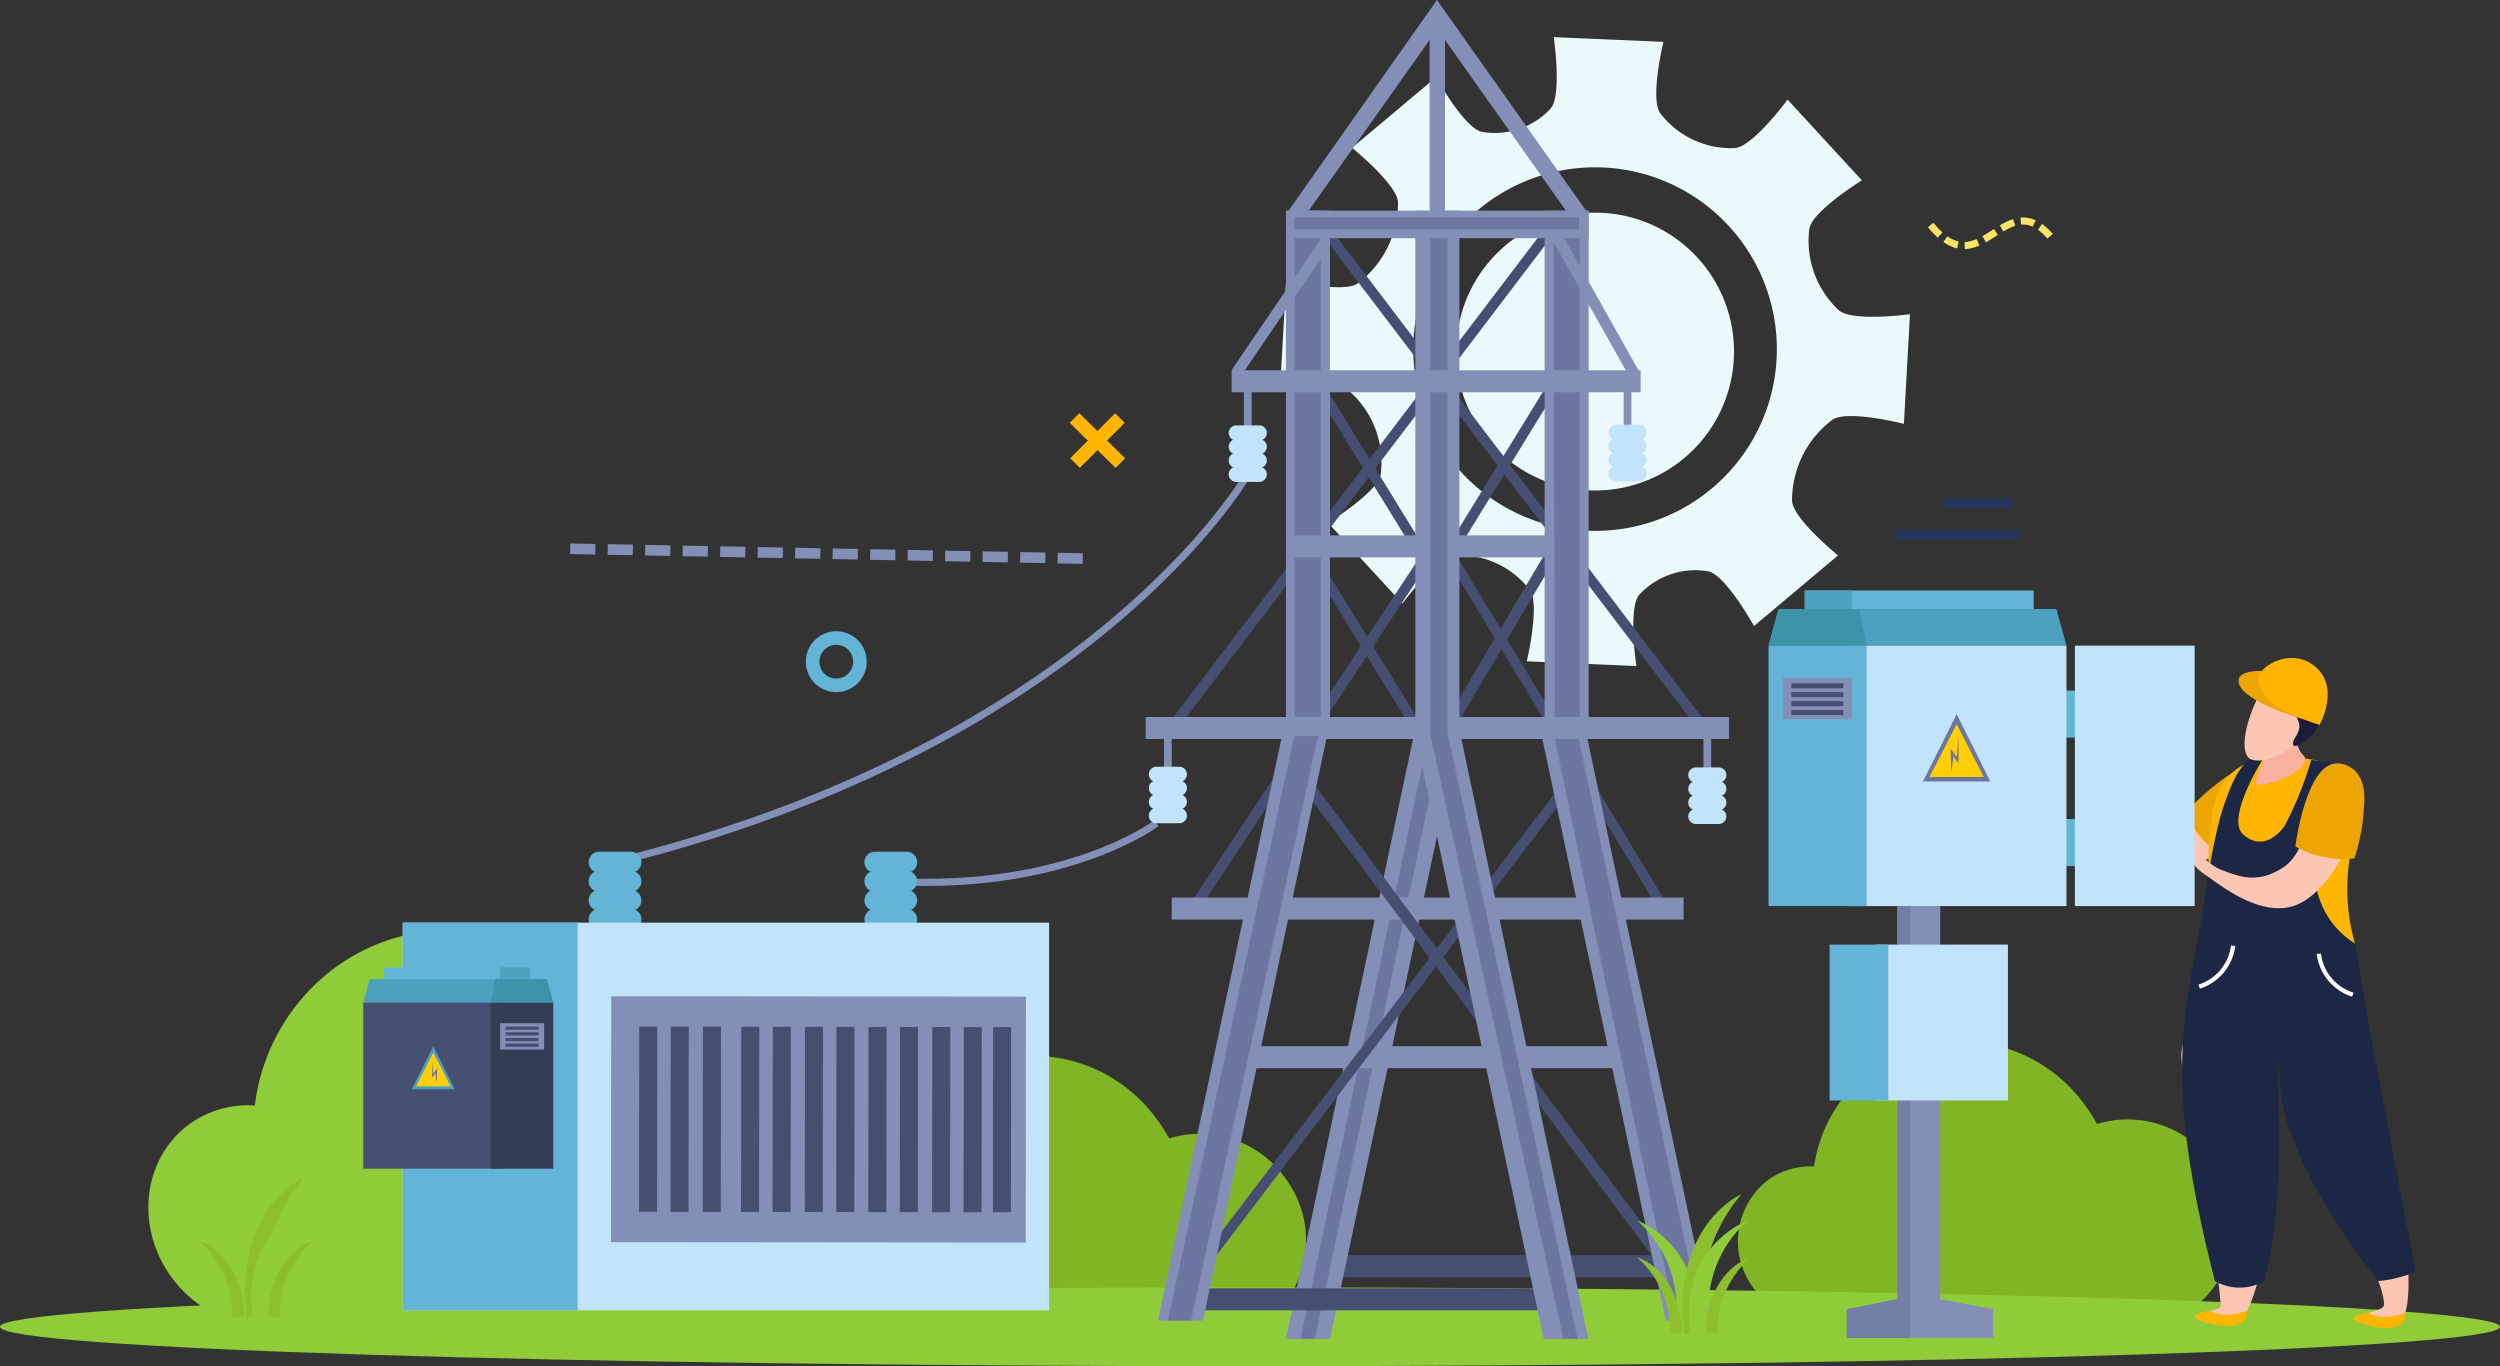 <svg xmlns="http://www.w3.org/2000/svg" width="215.736" height="117.897" viewBox="0 0 215.736 117.897">
  <rect x="0" y="0" width="215.736" height="117.897" fill="#333333" stroke="none"/>
  <g id="Grupo_936598" data-name="Grupo 936598" transform="translate(-253.187 -61.562)">
    <path id="Trazado_677985" data-name="Trazado 677985" d="M321.889,175.4c5.455-3.987,6.384-12,2.08-17.884a13.155,13.155,0,0,0-14.275-5.144,21.888,21.888,0,0,0-1.406-2.2c-6.38-8.73-18.1-11.017-26.188-5.107a17.384,17.384,0,0,0-6.922,11.9,8.586,8.586,0,0,0-5.653,1.611c-4.029,2.943-4.715,8.856-1.535,13.206s9.024,5.493,13.05,2.549c.079-.057.144-.119.218-.178,6.627,6.533,22.574,1.951,29.786-3.32.721-.526-4.452,4.735-3.839,4.119A12.356,12.356,0,0,0,321.889,175.4Z" fill="#90cc3a"/>
    <path id="Trazado_677986" data-name="Trazado 677986" d="M362.369,175.694a8.919,8.919,0,0,0,1.707-12.495,9.059,9.059,0,0,0-10-3.4,14.032,14.032,0,0,0-.963-1.515,13.217,13.217,0,0,0-18.41-3.211,12.679,12.679,0,0,0-5.045,8.391,6.3,6.3,0,0,0-4.01,1.2,6.712,6.712,0,0,0,7.915,10.83c.056-.041.1-.086.156-.128A13.115,13.115,0,0,0,350.58,176.8a12.57,12.57,0,0,0,1.434-1.225A8.784,8.784,0,0,0,362.369,175.694Z" fill="#81b526"/>
    <path id="Trazado_677987" data-name="Trazado 677987" d="M442.442,174.447a8.918,8.918,0,0,0,1.707-12.5,9.057,9.057,0,0,0-10-3.394,14.292,14.292,0,0,0-.962-1.516,13.217,13.217,0,0,0-18.411-3.21,12.682,12.682,0,0,0-5.045,8.391,6.3,6.3,0,0,0-4.009,1.2,6.711,6.711,0,0,0,7.914,10.83c.056-.041.1-.085.156-.127a13.116,13.116,0,0,0,16.865,1.434,12.565,12.565,0,0,0,1.434-1.224A8.785,8.785,0,0,0,442.442,174.447Z" fill="#81b526"/>
    <path id="Trazado_677988" data-name="Trazado 677988" d="M468.923,176.057c0,1.878-48.294,3.4-107.866,3.4s-107.87-1.524-107.87-3.4,48.295-3.4,107.87-3.4S468.923,174.178,468.923,176.057Z" fill="#90cc3a"/>
    <g id="Grupo_936378" data-name="Grupo 936378">
      <g id="Grupo_936374" data-name="Grupo 936374">
        <g id="Grupo_936373" data-name="Grupo 936373">
          <path id="Trazado_677989" data-name="Trazado 677989" d="M396.867,91.952a6.048,6.048,0,1,1-5.781-6.3A6.037,6.037,0,0,1,396.867,91.952Z" fill="#ebf9fc"/>
        </g>
      </g>
      <g id="Grupo_936375" data-name="Grupo 936375">
        <path id="Trazado_677990" data-name="Trazado 677990" d="M411.857,88.331a8.2,8.2,0,0,1-2.534-7.022c.238-1.528,4.534-4.186,4.534-4.186l-6.41-6.966s-3.006,4.075-4.543,4.181a7.676,7.676,0,0,1-6.444-3c-.908-1.249.268-6.163.268-6.163l-9.466-.408s.74,5-.265,6.163a6.57,6.57,0,0,1-5.92,2.014c-1.515-.3-3.964-4.719-3.964-4.719l-7.253,6.09s3.927,3.183,3.967,4.72a8.7,8.7,0,0,1-3.478,6.984c-1.26.9-6.17-.344-6.17-.344l-.53,9.46s5-.686,6.149.337a8.208,8.208,0,0,1,2.537,7.026c-.234,1.525-4.537,4.184-4.537,4.184l6.408,6.964s3-4.071,4.547-4.179a7.726,7.726,0,0,1,6.448,3c.907,1.251-.261,6.162-.261,6.162l9.459.408s-.748-5,.258-6.162a6.6,6.6,0,0,1,5.931-2.014c1.509.307,3.962,4.723,3.962,4.723l7.25-6.093s-3.923-3.182-3.969-4.722a8.714,8.714,0,0,1,3.479-6.982c1.26-.891,6.173.349,6.173.349l.524-9.457S413.011,89.355,411.857,88.331Zm-21.7,19.029a15.687,15.687,0,1,1,16.348-14.994A15.683,15.683,0,0,1,390.159,107.36Z" fill="#ebf9fc"/>
      </g>
      <g id="Grupo_936377" data-name="Grupo 936377">
        <g id="Grupo_936376" data-name="Grupo 936376">
          <path id="Trazado_677991" data-name="Trazado 677991" d="M402.811,92.419a11.987,11.987,0,1,1-11.458-12.495A11.981,11.981,0,0,1,402.811,92.419Z" fill="#ebf9fc"/>
        </g>
      </g>
    </g>
    <g id="Grupo_936379" data-name="Grupo 936379">
      <path id="Trazado_677992" data-name="Trazado 677992" d="M306.335,136.27l-.149-.606c41.017-10.14,54.274-33.093,54.4-33.323l.543.305C361,102.878,347.611,126.065,306.335,136.27Z" fill="#848fb7"/>
    </g>
    <g id="Grupo_936380" data-name="Grupo 936380">
      <path id="Trazado_677993" data-name="Trazado 677993" d="M333.137,138.016q-1.5,0-3.1-.092l.036-.623c14.9.89,22.639-4.884,22.716-4.943l.377.5C353.1,132.909,346.248,138.016,333.137,138.016Z" fill="#848fb7"/>
    </g>
    <g id="Grupo_936381" data-name="Grupo 936381">
      <path id="Trazado_677994" data-name="Trazado 677994" d="M308.536,135.967a.907.907,0,0,1-.906.906h-2.737a.908.908,0,0,1-.908-.906h0a.908.908,0,0,1,.908-.907h2.737a.907.907,0,0,1,.906.907Z" fill="#64b4d7"/>
    </g>
    <g id="Grupo_936382" data-name="Grupo 936382">
      <path id="Trazado_677995" data-name="Trazado 677995" d="M308.536,137.612a.907.907,0,0,1-.906.907h-2.737a.908.908,0,0,1-.908-.907h0a.907.907,0,0,1,.908-.907h2.737a.906.906,0,0,1,.906.907Z" fill="#64b4d7"/>
    </g>
    <g id="Grupo_936383" data-name="Grupo 936383">
      <path id="Trazado_677996" data-name="Trazado 677996" d="M308.536,139.258a.906.906,0,0,1-.906.9h-2.737a.907.907,0,0,1-.908-.9h0a.906.906,0,0,1,.908-.906h2.737a.905.905,0,0,1,.906.906Z" fill="#64b4d7"/>
    </g>
    <g id="Grupo_936384" data-name="Grupo 936384">
      <path id="Trazado_677997" data-name="Trazado 677997" d="M308.536,140.9a.906.906,0,0,1-.906.906h-2.737a.907.907,0,0,1-.908-.906h0a.907.907,0,0,1,.908-.906h2.737a.906.906,0,0,1,.906.906Z" fill="#64b4d7"/>
    </g>
    <g id="Grupo_936385" data-name="Grupo 936385">
      <path id="Trazado_677998" data-name="Trazado 677998" d="M332.33,135.967a.906.906,0,0,1-.906.906h-2.735a.907.907,0,0,1-.907-.906h0a.908.908,0,0,1,.907-.907h2.735a.907.907,0,0,1,.906.907Z" fill="#64b4d7"/>
    </g>
    <g id="Grupo_936386" data-name="Grupo 936386">
      <path id="Trazado_677999" data-name="Trazado 677999" d="M332.33,137.612a.907.907,0,0,1-.906.907h-2.735a.908.908,0,0,1-.907-.907h0a.906.906,0,0,1,.907-.907h2.735a.905.905,0,0,1,.906.907Z" fill="#64b4d7"/>
    </g>
    <g id="Grupo_936387" data-name="Grupo 936387">
      <path id="Trazado_678000" data-name="Trazado 678000" d="M332.33,139.258a.9.9,0,0,1-.906.9h-2.735a.906.906,0,0,1-.907-.9h0a.905.905,0,0,1,.907-.906h2.735a.9.9,0,0,1,.906.906Z" fill="#64b4d7"/>
    </g>
    <g id="Grupo_936388" data-name="Grupo 936388">
      <path id="Trazado_678001" data-name="Trazado 678001" d="M332.33,140.9a.905.905,0,0,1-.906.906h-2.735a.906.906,0,0,1-.907-.906h0a.906.906,0,0,1,.907-.906h2.735a.905.905,0,0,1,.906.906Z" fill="#64b4d7"/>
    </g>
    <g id="Grupo_936431" data-name="Grupo 936431">
      <g id="Grupo_936389" data-name="Grupo 936389">
        <rect id="Rectángulo_329574" data-name="Rectángulo 329574" width="30.988" height="1.899" transform="translate(367.957 169.888)" fill="#464f72"/>
      </g>
      <g id="Grupo_936390" data-name="Grupo 936390">
        <path id="Trazado_678002" data-name="Trazado 678002" d="M366.785,111.086l8.537,13.88.691-.583-8.766-14.247Z" fill="#464f72"/>
      </g>
      <g id="Grupo_936391" data-name="Grupo 936391">
        <path id="Trazado_678003" data-name="Trazado 678003" d="M387.635,109.341,378.62,124.56l-.761-.618,9.256-15.623Z" fill="#464f72"/>
      </g>
      <g id="Grupo_936392" data-name="Grupo 936392">
        <path id="Trazado_678004" data-name="Trazado 678004" d="M366.785,95.412l8.537,13.881.691-.582-8.766-14.248Z" fill="#464f72"/>
      </g>
      <g id="Grupo_936393" data-name="Grupo 936393">
        <path id="Trazado_678005" data-name="Trazado 678005" d="M387.357,95.412l-8.537,13.881-.689-.582,8.763-14.248Z" fill="#464f72"/>
      </g>
      <g id="Grupo_936394" data-name="Grupo 936394">
        <rect id="Rectángulo_329575" data-name="Rectángulo 329575" width="36.503" height="0.895" transform="matrix(0.552, -0.834, 0.834, 0.552, 355.963, 139.474)" fill="#464f72"/>
      </g>
      <g id="Grupo_936395" data-name="Grupo 936395">
        <path id="Trazado_678006" data-name="Trazado 678006" d="M377.353,108.655l19.373,32.062.634-.605-19.372-32.063Z" fill="#464f72"/>
      </g>
      <g id="Grupo_936396" data-name="Grupo 936396">
        <rect id="Rectángulo_329576" data-name="Rectángulo 329576" width="54.509" height="0.893" transform="translate(353.634 124.511) rotate(-52.761)" fill="#464f72"/>
      </g>
      <g id="Grupo_936397" data-name="Grupo 936397">
        <rect id="Rectángulo_329577" data-name="Rectángulo 329577" width="0.893" height="54.508" transform="translate(367.157 81.655) rotate(-37.237)" fill="#464f72"/>
      </g>
      <g id="Grupo_936398" data-name="Grupo 936398">
        <rect id="Rectángulo_329578" data-name="Rectángulo 329578" width="3.801" height="53.192" transform="translate(375.322 79.742)" fill="#848fb7"/>
      </g>
      <g id="Grupo_936399" data-name="Grupo 936399">
        <rect id="Rectángulo_329579" data-name="Rectángulo 329579" width="1.328" height="18.442" transform="translate(376.555 63.674)" fill="#848fb7"/>
      </g>
      <g id="Grupo_936400" data-name="Grupo 936400">
        <path id="Trazado_678007" data-name="Trazado 678007" d="M365.426,80.717l-1.252-.684,13.014-18.472.551,1.779Z" fill="#848fb7"/>
      </g>
      <g id="Grupo_936401" data-name="Grupo 936401">
        <path id="Trazado_678008" data-name="Trazado 678008" d="M389.011,80.717l1.253-.684L377.188,61.562l-.487,1.779Z" fill="#848fb7"/>
      </g>
      <g id="Grupo_936402" data-name="Grupo 936402">
        <rect id="Rectángulo_329580" data-name="Rectángulo 329580" width="3.799" height="45.213" transform="translate(364.158 79.742)" fill="#848fb7"/>
      </g>
      <g id="Grupo_936403" data-name="Grupo 936403">
        <rect id="Rectángulo_329581" data-name="Rectángulo 329581" width="2.259" height="45.213" transform="translate(364.898 79.742)" fill="#6d76a1"/>
      </g>
      <g id="Grupo_936404" data-name="Grupo 936404">
        <rect id="Rectángulo_329582" data-name="Rectángulo 329582" width="3.799" height="45.213" transform="translate(386.48 79.742)" fill="#848fb7"/>
      </g>
      <g id="Grupo_936405" data-name="Grupo 936405">
        <path id="Trazado_678009" data-name="Trazado 678009" d="M367.957,177.1h-3.8L375.2,124.955l3.982-.572Z" fill="#848fb7"/>
      </g>
      <g id="Grupo_936406" data-name="Grupo 936406">
        <path id="Trazado_678010" data-name="Trazado 678010" d="M366.657,177.1h-1.241l11.053-52.024.143,5.058Z" fill="#6d76a1"/>
      </g>
      <g id="Grupo_936407" data-name="Grupo 936407">
        <rect id="Rectángulo_329583" data-name="Rectángulo 329583" width="25.441" height="1.9" transform="translate(364.158 107.761)" fill="#848fb7"/>
      </g>
      <g id="Grupo_936408" data-name="Grupo 936408">
        <rect id="Rectángulo_329584" data-name="Rectángulo 329584" width="50.335" height="1.899" transform="translate(352.056 123.434)" fill="#848fb7"/>
      </g>
      <g id="Grupo_936409" data-name="Grupo 936409">
        <rect id="Rectángulo_329585" data-name="Rectángulo 329585" width="36.42" height="1.898" transform="translate(358.666 151.841)" fill="#848fb7"/>
      </g>
      <g id="Grupo_936410" data-name="Grupo 936410">
        <rect id="Rectángulo_329586" data-name="Rectángulo 329586" width="32.179" height="1.9" transform="translate(354.302 172.737)" fill="#464f72"/>
      </g>
      <g id="Grupo_936411" data-name="Grupo 936411">
        <rect id="Rectángulo_329587" data-name="Rectángulo 329587" width="44.168" height="1.899" transform="translate(354.302 139.017)" fill="#848fb7"/>
      </g>
      <g id="Grupo_936412" data-name="Grupo 936412">
        <rect id="Rectángulo_329588" data-name="Rectángulo 329588" width="58.163" height="0.893" transform="matrix(0.605, -0.796, 0.796, 0.605, 353.634, 174.378)" fill="#464f72"/>
      </g>
      <g id="Grupo_936413" data-name="Grupo 936413">
        <path id="Trazado_678011" data-name="Trazado 678011" d="M364.574,128.184l35.19,47.125.783-.607-35.189-47.126Z" fill="#464f72"/>
      </g>
      <g id="Grupo_936414" data-name="Grupo 936414">
        <rect id="Rectángulo_329589" data-name="Rectángulo 329589" width="0.667" height="4.202" transform="translate(353.635 125.052)" fill="#848fb7"/>
      </g>
      <g id="Grupo_936415" data-name="Grupo 936415">
        <rect id="Rectángulo_329590" data-name="Rectángulo 329590" width="0.667" height="4.201" transform="translate(360.528 94.463)" fill="#848fb7"/>
      </g>
      <g id="Grupo_936416" data-name="Grupo 936416">
        <rect id="Rectángulo_329591" data-name="Rectángulo 329591" width="0.668" height="4.201" transform="translate(393.299 94.463)" fill="#848fb7"/>
      </g>
      <g id="Grupo_936417" data-name="Grupo 936417">
        <rect id="Rectángulo_329592" data-name="Rectángulo 329592" width="0.666" height="4.202" transform="translate(400.185 125.052)" fill="#848fb7"/>
      </g>
      <g id="Grupo_936418" data-name="Grupo 936418">
        <path id="Trazado_678012" data-name="Trazado 678012" d="M360.254,94.031l-.787-.536,7.755-11.379.681.69Z" fill="#848fb7"/>
      </g>
      <g id="Grupo_936419" data-name="Grupo 936419">
        <path id="Trazado_678013" data-name="Trazado 678013" d="M356.994,175.523H353.1l11.061-52.09,3.8.41Z" fill="#848fb7"/>
      </g>
      <g id="Grupo_936420" data-name="Grupo 936420">
        <path id="Trazado_678014" data-name="Trazado 678014" d="M355.963,175.523h-1.994l10.9-50.445h2.053Z" fill="#6d76a1"/>
      </g>
      <g id="Grupo_936421" data-name="Grupo 936421">
        <path id="Trazado_678015" data-name="Trazado 678015" d="M396.935,175.523h3.916l-11.162-52.468-3.717.788Z" fill="#848fb7"/>
      </g>
      <g id="Grupo_936422" data-name="Grupo 936422">
        <path id="Trazado_678016" data-name="Trazado 678016" d="M397.8,175.523h2.228l-10.605-50.19h-2.066Z" fill="#6d76a1"/>
      </g>
      <g id="Grupo_936423" data-name="Grupo 936423">
        <path id="Trazado_678017" data-name="Trazado 678017" d="M386.4,177.1h3.857l-11.223-53.014-3.8.415Z" fill="#848fb7"/>
      </g>
      <g id="Grupo_936424" data-name="Grupo 936424">
        <rect id="Rectángulo_329593" data-name="Rectángulo 329593" width="1.483" height="44.238" transform="translate(376.611 80.717)" fill="#6d76a1"/>
      </g>
      <g id="Grupo_936425" data-name="Grupo 936425">
        <path id="Trazado_678018" data-name="Trazado 678018" d="M388.1,177.1h1.223l-11.224-52.331-1.483.184Z" fill="#6d76a1"/>
      </g>
      <g id="Grupo_936426" data-name="Grupo 936426">
        <path id="Trazado_678019" data-name="Trazado 678019" d="M389.51,123.434h-2.154l-.1-43.128h2.258Z" fill="#6d76a1"/>
      </g>
      <g id="Grupo_936427" data-name="Grupo 936427">
        <rect id="Rectángulo_329594" data-name="Rectángulo 329594" width="35.296" height="1.898" transform="translate(359.467 93.514)" fill="#848fb7"/>
      </g>
      <g id="Grupo_936428" data-name="Grupo 936428">
        <path id="Trazado_678020" data-name="Trazado 678020" d="M393.932,94.309l.831-.467-6.748-12h-1.121Z" fill="#848fb7"/>
      </g>
      <g id="Grupo_936429" data-name="Grupo 936429">
        <rect id="Rectángulo_329595" data-name="Rectángulo 329595" width="26.121" height="2.374" transform="translate(364.158 79.742)" fill="#848fb7"/>
      </g>
      <g id="Grupo_936430" data-name="Grupo 936430">
        <rect id="Rectángulo_329596" data-name="Rectángulo 329596" width="24.549" height="1.039" transform="translate(364.898 80.306)" fill="#6d76a1"/>
      </g>
    </g>
    <g id="Grupo_936432" data-name="Grupo 936432">
      <path id="Trazado_678021" data-name="Trazado 678021" d="M362.507,98.924a.654.654,0,0,1-.655.654h-1.979a.655.655,0,0,1-.656-.654h0a.656.656,0,0,1,.656-.655h1.979a.655.655,0,0,1,.655.655Z" fill="#c1e4fa"/>
    </g>
    <g id="Grupo_936433" data-name="Grupo 936433">
      <path id="Trazado_678022" data-name="Trazado 678022" d="M362.507,100.113a.656.656,0,0,1-.655.656h-1.979a.656.656,0,0,1-.656-.656h0a.656.656,0,0,1,.656-.655h1.979a.655.655,0,0,1,.655.655Z" fill="#c1e4fa"/>
    </g>
    <g id="Grupo_936434" data-name="Grupo 936434">
      <path id="Trazado_678023" data-name="Trazado 678023" d="M362.507,101.3a.655.655,0,0,1-.655.655h-1.979a.656.656,0,0,1-.656-.655h0a.656.656,0,0,1,.656-.655h1.979a.655.655,0,0,1,.655.655Z" fill="#c1e4fa"/>
    </g>
    <g id="Grupo_936435" data-name="Grupo 936435">
      <path id="Trazado_678024" data-name="Trazado 678024" d="M362.507,102.493a.655.655,0,0,1-.655.655h-1.979a.656.656,0,0,1-.656-.655h0a.656.656,0,0,1,.656-.655h1.979a.655.655,0,0,1,.655.655Z" fill="#c1e4fa"/>
    </g>
    <g id="Grupo_936436" data-name="Grupo 936436">
      <path id="Trazado_678025" data-name="Trazado 678025" d="M395.277,98.863a.656.656,0,0,1-.655.656h-1.979a.656.656,0,0,1-.655-.656h0a.655.655,0,0,1,.655-.655h1.979a.656.656,0,0,1,.655.655Z" fill="#c1e4fa"/>
    </g>
    <g id="Grupo_936437" data-name="Grupo 936437">
      <path id="Trazado_678026" data-name="Trazado 678026" d="M395.277,100.053a.656.656,0,0,1-.655.655h-1.979a.655.655,0,0,1-.655-.655h0a.655.655,0,0,1,.655-.655h1.979a.655.655,0,0,1,.655.655Z" fill="#c1e4fa"/>
    </g>
    <g id="Grupo_936438" data-name="Grupo 936438">
      <path id="Trazado_678027" data-name="Trazado 678027" d="M395.277,101.243a.655.655,0,0,1-.655.655h-1.979a.655.655,0,0,1-.655-.655h0a.655.655,0,0,1,.655-.655h1.979a.655.655,0,0,1,.655.655Z" fill="#c1e4fa"/>
    </g>
    <g id="Grupo_936439" data-name="Grupo 936439">
      <path id="Trazado_678028" data-name="Trazado 678028" d="M395.277,102.433a.656.656,0,0,1-.655.655h-1.979a.655.655,0,0,1-.655-.655h0a.656.656,0,0,1,.655-.656h1.979a.656.656,0,0,1,.655.656Z" fill="#c1e4fa"/>
    </g>
    <g id="Grupo_936440" data-name="Grupo 936440">
      <path id="Trazado_678029" data-name="Trazado 678029" d="M355.613,128.382a.656.656,0,0,1-.656.655h-1.979a.655.655,0,0,1-.655-.655h0a.655.655,0,0,1,.655-.655h1.979a.656.656,0,0,1,.656.655Z" fill="#c1e4fa"/>
    </g>
    <g id="Grupo_936441" data-name="Grupo 936441">
      <path id="Trazado_678030" data-name="Trazado 678030" d="M355.613,129.572a.656.656,0,0,1-.656.655h-1.979a.655.655,0,0,1-.655-.655h0a.655.655,0,0,1,.655-.655h1.979a.656.656,0,0,1,.656.655Z" fill="#c1e4fa"/>
    </g>
    <g id="Grupo_936442" data-name="Grupo 936442">
      <path id="Trazado_678031" data-name="Trazado 678031" d="M355.613,130.762a.656.656,0,0,1-.656.655h-1.979a.655.655,0,0,1-.655-.655h0a.656.656,0,0,1,.655-.656h1.979a.656.656,0,0,1,.656.656Z" fill="#c1e4fa"/>
    </g>
    <g id="Grupo_936443" data-name="Grupo 936443">
      <path id="Trazado_678032" data-name="Trazado 678032" d="M355.613,131.951a.656.656,0,0,1-.656.655h-1.979a.655.655,0,0,1-.655-.655h0a.655.655,0,0,1,.655-.655h1.979a.656.656,0,0,1,.656.655Z" fill="#c1e4fa"/>
    </g>
    <g id="Grupo_936444" data-name="Grupo 936444">
      <path id="Trazado_678033" data-name="Trazado 678033" d="M402.164,128.442a.656.656,0,0,1-.655.656H399.53a.656.656,0,0,1-.655-.656h0a.655.655,0,0,1,.655-.655h1.979a.655.655,0,0,1,.655.655Z" fill="#c1e4fa"/>
    </g>
    <g id="Grupo_936445" data-name="Grupo 936445">
      <path id="Trazado_678034" data-name="Trazado 678034" d="M402.164,129.632a.655.655,0,0,1-.655.655H399.53a.655.655,0,0,1-.655-.655h0a.655.655,0,0,1,.655-.655h1.979a.655.655,0,0,1,.655.655Z" fill="#c1e4fa"/>
    </g>
    <g id="Grupo_936446" data-name="Grupo 936446">
      <path id="Trazado_678035" data-name="Trazado 678035" d="M402.164,130.822a.656.656,0,0,1-.655.657H399.53a.656.656,0,0,1-.655-.657h0a.655.655,0,0,1,.655-.655h1.979a.655.655,0,0,1,.655.655Z" fill="#c1e4fa"/>
    </g>
    <g id="Grupo_936447" data-name="Grupo 936447">
      <path id="Trazado_678036" data-name="Trazado 678036" d="M402.164,132.012a.655.655,0,0,1-.655.655H399.53a.655.655,0,0,1-.655-.655h0a.656.656,0,0,1,.655-.656h1.979a.656.656,0,0,1,.655.656Z" fill="#c1e4fa"/>
    </g>
    <g id="Grupo_936448" data-name="Grupo 936448">
      <rect id="Rectángulo_329597" data-name="Rectángulo 329597" width="55.777" height="33.456" transform="translate(287.941 141.182)" fill="#c1e4fa"/>
    </g>
    <g id="Grupo_936449" data-name="Grupo 936449">
      <rect id="Rectángulo_329598" data-name="Rectángulo 329598" width="15.092" height="33.456" transform="translate(287.941 141.182)" fill="#64b4d7"/>
    </g>
    <g id="Grupo_936465" data-name="Grupo 936465">
      <g id="Grupo_936450" data-name="Grupo 936450">
        <rect id="Rectángulo_329599" data-name="Rectángulo 329599" width="12.598" height="2.025" transform="translate(286.341 145.044)" fill="#64b4d7"/>
      </g>
      <g id="Grupo_936451" data-name="Grupo 936451">
        <rect id="Rectángulo_329600" data-name="Rectángulo 329600" width="2.593" height="2.025" transform="translate(296.346 145.044)" fill="#4ca1bf"/>
      </g>
      <g id="Grupo_936452" data-name="Grupo 936452">
        <path id="Trazado_678037" data-name="Trazado 678037" d="M284.535,148.079h16.4l-.556-2.015H285.091Z" fill="#4ca1bf"/>
      </g>
      <g id="Grupo_936453" data-name="Grupo 936453">
        <rect id="Rectángulo_329601" data-name="Rectángulo 329601" width="12.088" height="14.333" transform="translate(284.535 148.079)" fill="#464f72"/>
      </g>
      <g id="Grupo_936454" data-name="Grupo 936454">
        <rect id="Rectángulo_329602" data-name="Rectángulo 329602" width="5.398" height="14.333" transform="translate(295.533 148.079)" fill="#343c56"/>
      </g>
      <g id="Grupo_936455" data-name="Grupo 936455">
        <path id="Trazado_678038" data-name="Trazado 678038" d="M295.533,148.079l.418-2.015h4.424l.556,2.015Z" fill="#3c93aa"/>
      </g>
      <g id="Grupo_936459" data-name="Grupo 936459">
        <g id="Grupo_936456" data-name="Grupo 936456">
          <path id="Trazado_678039" data-name="Trazado 678039" d="M288.726,155.557h3.706l-1.853-3.7Z" fill="#4ca1bf"/>
        </g>
        <g id="Grupo_936457" data-name="Grupo 936457">
          <path id="Trazado_678040" data-name="Trazado 678040" d="M292.072,155.306l-1.494-2.909-1.494,2.909Z" fill="#ffcf03"/>
        </g>
        <g id="Grupo_936458" data-name="Grupo 936458">
          <path id="Trazado_678041" data-name="Trazado 678041" d="M290.882,155.065l.028-1.314-.338.455-.092-1.156-.008,1.508.273-.379Z" fill="#6d76a1"/>
        </g>
      </g>
      <g id="Grupo_936460" data-name="Grupo 936460">
        <rect id="Rectángulo_329603" data-name="Rectángulo 329603" width="3.797" height="2.268" transform="translate(296.346 149.86)" fill="#848fb7"/>
      </g>
      <g id="Grupo_936461" data-name="Grupo 936461">
        <rect id="Rectángulo_329604" data-name="Rectángulo 329604" width="2.858" height="0.278" transform="translate(296.814 150.149)" fill="#464f72"/>
      </g>
      <g id="Grupo_936462" data-name="Grupo 936462">
        <rect id="Rectángulo_329605" data-name="Rectángulo 329605" width="2.858" height="0.277" transform="translate(296.814 150.637)" fill="#464f72"/>
      </g>
      <g id="Grupo_936463" data-name="Grupo 936463">
        <rect id="Rectángulo_329606" data-name="Rectángulo 329606" width="2.858" height="0.28" transform="translate(296.814 151.134)" fill="#464f72"/>
      </g>
      <g id="Grupo_936464" data-name="Grupo 936464">
        <rect id="Rectángulo_329607" data-name="Rectángulo 329607" width="2.858" height="0.279" transform="translate(296.814 151.62)" fill="#464f72"/>
      </g>
    </g>
    <g id="Grupo_936466" data-name="Grupo 936466">
      <rect id="Rectángulo_329608" data-name="Rectángulo 329608" width="21.222" height="35.791" transform="matrix(0.001, -1, 1, 0.001, 305.91, 168.753)" fill="#848fb7"/>
    </g>
    <g id="Grupo_936467" data-name="Grupo 936467">
      <rect id="Rectángulo_329609" data-name="Rectángulo 329609" width="15.979" height="1.555" transform="translate(336.338 166.169) rotate(-89.94)" fill="#464f72"/>
    </g>
    <g id="Grupo_936468" data-name="Grupo 936468">
      <rect id="Rectángulo_329610" data-name="Rectángulo 329610" width="15.979" height="1.555" transform="translate(338.867 166.169) rotate(-89.94)" fill="#464f72"/>
    </g>
    <g id="Grupo_936469" data-name="Grupo 936469">
      <rect id="Rectángulo_329611" data-name="Rectángulo 329611" width="15.98" height="1.557" transform="translate(333.618 166.167) rotate(-89.93)" fill="#464f72"/>
    </g>
    <g id="Grupo_936470" data-name="Grupo 936470">
      <rect id="Rectángulo_329612" data-name="Rectángulo 329612" width="15.98" height="1.556" transform="matrix(0.001, -1, 1, 0.001, 330.836, 166.163)" fill="#464f72"/>
    </g>
    <g id="Grupo_936471" data-name="Grupo 936471">
      <rect id="Rectángulo_329613" data-name="Rectángulo 329613" width="15.981" height="1.556" transform="translate(328.117 166.161) rotate(-89.92)" fill="#464f72"/>
    </g>
    <g id="Grupo_936472" data-name="Grupo 936472">
      <rect id="Rectángulo_329614" data-name="Rectángulo 329614" width="15.98" height="1.557" transform="matrix(0.001, -1, 1, 0.001, 325.353, 166.156)" fill="#464f72"/>
    </g>
    <g id="Grupo_936473" data-name="Grupo 936473">
      <rect id="Rectángulo_329615" data-name="Rectángulo 329615" width="15.98" height="1.555" transform="translate(322.636 166.152) rotate(-89.933)" fill="#464f72"/>
    </g>
    <g id="Grupo_936474" data-name="Grupo 936474">
      <rect id="Rectángulo_329616" data-name="Rectángulo 329616" width="15.981" height="1.557" transform="translate(319.852 166.148) rotate(-89.923)" fill="#464f72"/>
    </g>
    <g id="Grupo_936475" data-name="Grupo 936475">
      <rect id="Rectángulo_329617" data-name="Rectángulo 329617" width="15.98" height="1.556" transform="translate(317.134 166.145) rotate(-89.926)" fill="#464f72"/>
    </g>
    <g id="Grupo_936476" data-name="Grupo 936476">
      <rect id="Rectángulo_329618" data-name="Rectángulo 329618" width="15.98" height="1.556" transform="translate(313.831 166.142) rotate(-89.93)" fill="#464f72"/>
    </g>
    <g id="Grupo_936477" data-name="Grupo 936477">
      <rect id="Rectángulo_329619" data-name="Rectángulo 329619" width="15.981" height="1.555" transform="translate(311.047 166.14) rotate(-89.92)" fill="#464f72"/>
    </g>
    <g id="Grupo_936478" data-name="Grupo 936478">
      <rect id="Rectángulo_329620" data-name="Rectángulo 329620" width="15.98" height="1.556" transform="translate(308.329 166.134) rotate(-89.926)" fill="#464f72"/>
    </g>
    <g id="Grupo_936480" data-name="Grupo 936480">
      <g id="Grupo_936479" data-name="Grupo 936479">
        <path id="Trazado_678042" data-name="Trazado 678042" d="M325.352,121.289a2.626,2.626,0,1,1,2.628-2.626A2.63,2.63,0,0,1,325.352,121.289Zm0-4.082a1.455,1.455,0,1,0,1.457,1.456A1.458,1.458,0,0,0,325.352,117.207Z" fill="#64b4d7"/>
      </g>
    </g>
    <g id="Grupo_936511" data-name="Grupo 936511">
      <g id="Grupo_936495" data-name="Grupo 936495">
        <g id="Grupo_936482" data-name="Grupo 936482">
          <g id="Grupo_936481" data-name="Grupo 936481">
            <rect id="Rectángulo_329621" data-name="Rectángulo 329621" width="0.914" height="2.173" transform="translate(344.447 110.177) rotate(-88.904)" fill="#848fb7"/>
          </g>
        </g>
        <g id="Grupo_936484" data-name="Grupo 936484">
          <g id="Grupo_936483" data-name="Grupo 936483">
            <rect id="Rectángulo_329622" data-name="Rectángulo 329622" width="0.913" height="2.173" transform="translate(341.212 110.116) rotate(-88.96)" fill="#848fb7"/>
          </g>
        </g>
        <g id="Grupo_936486" data-name="Grupo 936486">
          <g id="Grupo_936485" data-name="Grupo 936485">
            <rect id="Rectángulo_329623" data-name="Rectángulo 329623" width="0.914" height="2.173" transform="translate(337.977 110.054) rotate(-88.904)" fill="#848fb7"/>
          </g>
        </g>
        <g id="Grupo_936488" data-name="Grupo 936488">
          <g id="Grupo_936487" data-name="Grupo 936487">
            <rect id="Rectángulo_329624" data-name="Rectángulo 329624" width="0.914" height="2.173" transform="translate(334.74 109.993) rotate(-88.96)" fill="#848fb7"/>
          </g>
        </g>
        <g id="Grupo_936490" data-name="Grupo 936490">
          <g id="Grupo_936489" data-name="Grupo 936489">
            <rect id="Rectángulo_329625" data-name="Rectángulo 329625" width="0.915" height="2.174" transform="translate(331.503 109.927) rotate(-88.772)" fill="#848fb7"/>
          </g>
        </g>
        <g id="Grupo_936492" data-name="Grupo 936492">
          <g id="Grupo_936491" data-name="Grupo 936491">
            <path id="Trazado_678043" data-name="Trazado 678043" d="M328.285,108.954l-.017.914,2.172.042.019-.914Z" fill="#848fb7"/>
          </g>
        </g>
        <g id="Grupo_936494" data-name="Grupo 936494">
          <g id="Grupo_936493" data-name="Grupo 936493">
            <rect id="Rectángulo_329626" data-name="Rectángulo 329626" width="0.914" height="2.173" transform="translate(325.033 109.806) rotate(-88.896)" fill="#848fb7"/>
          </g>
        </g>
      </g>
      <g id="Grupo_936510" data-name="Grupo 936510">
        <g id="Grupo_936497" data-name="Grupo 936497">
          <g id="Grupo_936496" data-name="Grupo 936496">
            <rect id="Rectángulo_329627" data-name="Rectángulo 329627" width="0.915" height="2.174" transform="translate(321.797 109.745) rotate(-88.897)" fill="#848fb7"/>
          </g>
        </g>
        <g id="Grupo_936499" data-name="Grupo 936499">
          <g id="Grupo_936498" data-name="Grupo 936498">
            <rect id="Rectángulo_329628" data-name="Rectángulo 329628" width="0.914" height="2.173" transform="translate(318.561 109.683) rotate(-88.959)" fill="#848fb7"/>
          </g>
        </g>
        <g id="Grupo_936501" data-name="Grupo 936501">
          <g id="Grupo_936500" data-name="Grupo 936500">
            <rect id="Rectángulo_329629" data-name="Rectángulo 329629" width="0.916" height="2.174" transform="translate(315.324 109.621) rotate(-88.837)" fill="#848fb7"/>
          </g>
        </g>
        <g id="Grupo_936503" data-name="Grupo 936503">
          <g id="Grupo_936502" data-name="Grupo 936502">
            <rect id="Rectángulo_329630" data-name="Rectángulo 329630" width="0.914" height="2.174" transform="matrix(0.018, -1, 1, 0.018, 312.089, 109.56)" fill="#848fb7"/>
          </g>
        </g>
        <g id="Grupo_936505" data-name="Grupo 936505">
          <g id="Grupo_936504" data-name="Grupo 936504">
            <rect id="Rectángulo_329631" data-name="Rectángulo 329631" width="0.913" height="2.174" transform="matrix(0.019, -1, 1, 0.019, 308.853, 109.496)" fill="#848fb7"/>
          </g>
        </g>
        <g id="Grupo_936507" data-name="Grupo 936507">
          <g id="Grupo_936506" data-name="Grupo 936506">
            <rect id="Rectángulo_329632" data-name="Rectángulo 329632" width="0.914" height="2.173" transform="matrix(0.018, -1, 1, 0.018, 305.617, 109.436)" fill="#848fb7"/>
          </g>
        </g>
        <g id="Grupo_936509" data-name="Grupo 936509">
          <g id="Grupo_936508" data-name="Grupo 936508">
            <rect id="Rectángulo_329633" data-name="Rectángulo 329633" width="0.914" height="2.173" transform="matrix(0.02, -1, 1, 0.02, 302.381, 109.372)" fill="#848fb7"/>
          </g>
        </g>
      </g>
    </g>
    <g id="Grupo_936518" data-name="Grupo 936518">
      <g id="Grupo_936514" data-name="Grupo 936514">
        <g id="Grupo_936513" data-name="Grupo 936513">
          <g id="Grupo_936512" data-name="Grupo 936512">
            <rect id="Rectángulo_329634" data-name="Rectángulo 329634" width="1.171" height="5.544" transform="matrix(0.702, -0.713, 0.713, 0.702, 345.504, 98.051)" fill="#ffb502"/>
          </g>
        </g>
      </g>
      <g id="Grupo_936517" data-name="Grupo 936517">
        <g id="Grupo_936516" data-name="Grupo 936516">
          <g id="Grupo_936515" data-name="Grupo 936515">
            <rect id="Rectángulo_329635" data-name="Rectángulo 329635" width="5.487" height="1.171" transform="translate(345.539 101.107) rotate(-45.066)" fill="#ffb502"/>
          </g>
        </g>
      </g>
    </g>
    <g id="Grupo_936521" data-name="Grupo 936521">
      <g id="Grupo_936520" data-name="Grupo 936520">
        <g id="Grupo_936519" data-name="Grupo 936519">
          <rect id="Rectángulo_329636" data-name="Rectángulo 329636" width="10.779" height="0.833" transform="translate(416.726 107.283)" fill="#27355c"/>
        </g>
      </g>
    </g>
    <g id="Grupo_936524" data-name="Grupo 936524">
      <g id="Grupo_936523" data-name="Grupo 936523">
        <g id="Grupo_936522" data-name="Grupo 936522">
          <rect id="Rectángulo_329637" data-name="Rectángulo 329637" width="5.943" height="0.831" transform="translate(420.934 104.561)" fill="#27355c"/>
        </g>
      </g>
    </g>
    <g id="Grupo_936573" data-name="Grupo 936573">
      <g id="Grupo_936527" data-name="Grupo 936527">
        <g id="Grupo_936525" data-name="Grupo 936525">
          <path id="Trazado_678044" data-name="Trazado 678044" d="M449.913,129.04a2.653,2.653,0,0,0-3.117-.591c-1.854.994-4.223,4.569-7.122,4.474s-3.824-1.832-4.593-2.911-.562-1.874-1.08-2.453-1.177.06-.365,2.091c.386.971,1.73,6,5.168,6.75C443.307,137.391,451.9,131.648,449.913,129.04Z" fill="#fbc6b4"/>
        </g>
        <g id="Grupo_936526" data-name="Grupo 936526">
          <path id="Trazado_678045" data-name="Trazado 678045" d="M449.462,128.042s1.733,1.52-.456,4.161a18.332,18.332,0,0,1-3.507,3.489,8.83,8.83,0,0,1-3.766-3.947S447.331,125.554,449.462,128.042Z" fill="#eda503"/>
        </g>
      </g>
      <g id="Grupo_936528" data-name="Grupo 936528">
        <path id="Trazado_678046" data-name="Trazado 678046" d="M455.411,128l-.006-.01a10.27,10.27,0,0,0-3.729-1.011c-2.484-.346-6.568-.134-7.492,4.207a26.3,26.3,0,0,0-.39,5.687c.005.468.016.947.062,1.42.129,2.1-.553,3.493.16,4.59,2.07,3.183,13.852,5.514,11.956,1.58-.037-.091-.834-.809.506-1.239a17.053,17.053,0,0,1,0-9.9C457.434,129.793,456.727,128.8,455.411,128Z" fill="#ffb502"/>
      </g>
      <g id="Grupo_936529" data-name="Grupo 936529">
        <path id="Trazado_678047" data-name="Trazado 678047" d="M453.558,131c-.509,2.157-2.33,8.735,2.92,12.028,0,0-8.692,6.363-13.666.858,0,0,1-9.394,2.39-13.125.4-1.072,1.459-4.362,3.367-3.886,0,0-3.353,5.283-1.823,6.677s2.975.223,3.649-.829a30.183,30.183,0,0,0,2.238-5.6l2.112.318A23.813,23.813,0,0,0,453.558,131Z" fill="#1c2745"/>
      </g>
      <g id="Grupo_936533" data-name="Grupo 936533">
        <g id="Grupo_936530" data-name="Grupo 936530">
          <path id="Trazado_678048" data-name="Trazado 678048" d="M451.886,123.832s-1.116,1.751.069,2.918c1.219,1.192-4.379,3.3-4.107,2.228.346-1.388,1.173-2.129.694-3.836Z" fill="#f7b2a0"/>
        </g>
        <g id="Grupo_936531" data-name="Grupo 936531">
          <path id="Trazado_678049" data-name="Trazado 678049" d="M449.37,119.909c-1.347.975-3.27,5.774-2.155,7.03.494.547,2.816.3,4.522-1.7a4.192,4.192,0,0,0,.956-4.209C452.38,120.209,450.931,118.776,449.37,119.909Z" fill="#fbc6b4"/>
        </g>
        <g id="Grupo_936532" data-name="Grupo 936532">
          <path id="Trazado_678050" data-name="Trazado 678050" d="M448.07,120.351c-.343.59-.287.741,1.552,1.268s2.176.443,1.929.864c-.73,1.246.64,1.158-.249,2.633s.811.733,1.667-.46a3.58,3.58,0,0,0,.459-3.464C452.658,118.782,449.345,118.191,448.07,120.351Z" fill="#1d1b3a"/>
        </g>
      </g>
      <g id="Grupo_936534" data-name="Grupo 936534">
        <path id="Trazado_678051" data-name="Trazado 678051" d="M451.8,123.576s-5.692-1.607-5.427-3.383c.163-1.093,3.467-.663,3.467-.663Z" fill="#eda503"/>
      </g>
      <g id="Grupo_936535" data-name="Grupo 936535">
        <path id="Trazado_678052" data-name="Trazado 678052" d="M448.07,120.351c.456,1.712,1.8,2.654,5.286,3.767,0,0,1.889-3.383-.558-5.174C450.639,117.367,447.779,119.257,448.07,120.351Z" fill="#ffb502"/>
      </g>
      <g id="Grupo_936538" data-name="Grupo 936538">
        <g id="Grupo_936536" data-name="Grupo 936536">
          <path id="Trazado_678053" data-name="Trazado 678053" d="M455.721,127.743a2.158,2.158,0,0,0-2.416,1.3c-.9,1.792-.8,5.881-3.119,7.393s-3.991.659-5.182.236-1.463-1.155-2.183-1.328-.89.7.856,1.837c.836.545,4.633,3.74,7.733,2.449C455.472,137.936,458.7,128.691,455.721,127.743Z" fill="#fbc6b4"/>
        </g>
        <g id="Grupo_936537" data-name="Grupo 936537">
          <path id="Trazado_678054" data-name="Trazado 678054" d="M455.278,127.486s2.19.242,1.919,3.506a17.419,17.419,0,0,1-.832,4.642,8.427,8.427,0,0,1-5.1-1.024S452.253,126.709,455.278,127.486Z" fill="#eda503"/>
        </g>
      </g>
      <g id="Grupo_936543" data-name="Grupo 936543">
        <g id="Grupo_936539" data-name="Grupo 936539">
          <path id="Trazado_678055" data-name="Trazado 678055" d="M441.439,152.962c.485,6.208,3.019,15.864,3.373,21.089.028.361.089.428-1.371.738-1.687.349-.391,1.081,2.251,1.062,2.48-.019,3.585-9.8,3.826-14.973.073-1.454-.551-5.854.3-10,.1,1.551.248,3.318.46,5.25.633,5.659,8.077,13.082,8.639,17.844.041.366-.014.51-1.32.879s-.039,1.05,2.224,1,.883-9.914-.295-14.53C458.494,157.284,440.879,145.8,441.439,152.962Z" fill="#fbc6b4"/>
        </g>
        <g id="Grupo_936540" data-name="Grupo 936540">
          <path id="Trazado_678056" data-name="Trazado 678056" d="M447.083,174.674s-1.969.781-3.187,0c0,0-2.219.3-.827.839S447.165,176.5,447.083,174.674Z" fill="#ffb502"/>
        </g>
        <g id="Grupo_936541" data-name="Grupo 936541">
          <path id="Trazado_678057" data-name="Trazado 678057" d="M460.78,174.852s-1.971.777-3.187,0c0,0-2.221.3-.821.838S460.862,176.682,460.78,174.852Z" fill="#ffb502"/>
        </g>
        <g id="Grupo_936542" data-name="Grupo 936542">
          <path id="Trazado_678058" data-name="Trazado 678058" d="M443.191,140.795c4.516,3.012,10.829,2.7,13.287,2.229.664,5.37,4.7,25.523,5.156,28.287a10.823,10.823,0,0,1-3.214.8c-9.571-12.344-8.472-17.638-8.572-19.189-.363,1.794.819,10.575-1.246,19.189a4.372,4.372,0,0,1-4.292,0c-.077-.552-2.885-10.444-2.824-18.188C441.529,148.642,442.411,145.02,443.191,140.795Z" fill="#1c2745"/>
        </g>
      </g>
      <g id="Grupo_936545" data-name="Grupo 936545">
        <g id="Grupo_936544" data-name="Grupo 936544">
          <path id="Trazado_678059" data-name="Trazado 678059" d="M456.163,147.573a4.456,4.456,0,0,1-3.058-3.693l.372-.029a4.011,4.011,0,0,0,2.8,3.368Z" fill="#fff"/>
        </g>
      </g>
      <g id="Grupo_936547" data-name="Grupo 936547">
        <g id="Grupo_936546" data-name="Grupo 936546">
          <path id="Trazado_678060" data-name="Trazado 678060" d="M443.023,146.88l-.114-.355a4.061,4.061,0,0,0,2.8-3.367l.372.03A4.452,4.452,0,0,1,443.023,146.88Z" fill="#fff"/>
        </g>
      </g>
      <g id="Grupo_936572" data-name="Grupo 936572">
        <g id="Grupo_936548" data-name="Grupo 936548">
          <rect id="Rectángulo_329638" data-name="Rectángulo 329638" width="19.755" height="3.178" transform="translate(408.926 112.518)" fill="#64b4d7"/>
        </g>
        <g id="Grupo_936549" data-name="Grupo 936549">
          <rect id="Rectángulo_329639" data-name="Rectángulo 329639" width="4.066" height="3.178" transform="translate(408.926 112.518)" fill="#4ca1bf"/>
        </g>
        <g id="Grupo_936550" data-name="Grupo 936550">
          <path id="Trazado_678061" data-name="Trazado 678061" d="M431.513,117.277H405.8l.87-3.163h23.969Z" fill="#4ca1bf"/>
        </g>
        <g id="Grupo_936551" data-name="Grupo 936551">
          <rect id="Rectángulo_329640" data-name="Rectángulo 329640" width="3.413" height="4.063" transform="translate(429.843 121.157)" fill="#64b4d7"/>
        </g>
        <g id="Grupo_936552" data-name="Grupo 936552">
          <rect id="Rectángulo_329641" data-name="Rectángulo 329641" width="3.413" height="4.064" transform="translate(429.843 132.24)" fill="#64b4d7"/>
        </g>
        <g id="Grupo_936553" data-name="Grupo 936553">
          <rect id="Rectángulo_329642" data-name="Rectángulo 329642" width="3.703" height="41.617" transform="translate(416.915 133.506)" fill="#848fb7"/>
        </g>
        <g id="Grupo_936554" data-name="Grupo 936554">
          <rect id="Rectángulo_329643" data-name="Rectángulo 329643" width="1.12" height="41.617" transform="translate(416.915 133.506)" fill="#717ea5"/>
        </g>
        <g id="Grupo_936555" data-name="Grupo 936555">
          <rect id="Rectángulo_329644" data-name="Rectángulo 329644" width="18.957" height="22.474" transform="translate(412.556 117.277)" fill="#c1e4fa"/>
        </g>
        <g id="Grupo_936556" data-name="Grupo 936556">
          <rect id="Rectángulo_329645" data-name="Rectángulo 329645" width="8.462" height="22.474" transform="translate(405.803 117.277)" fill="#64b4d7"/>
        </g>
        <g id="Grupo_936557" data-name="Grupo 936557">
          <rect id="Rectángulo_329646" data-name="Rectángulo 329646" width="11.347" height="13.453" transform="translate(415.114 143.077)" fill="#c1e4fa"/>
        </g>
        <g id="Grupo_936558" data-name="Grupo 936558">
          <rect id="Rectángulo_329647" data-name="Rectángulo 329647" width="5.065" height="13.453" transform="translate(411.07 143.077)" fill="#64b4d7"/>
        </g>
        <g id="Grupo_936559" data-name="Grupo 936559">
          <rect id="Rectángulo_329648" data-name="Rectángulo 329648" width="10.332" height="22.474" transform="translate(432.238 117.277)" fill="#c1e4fa"/>
        </g>
        <g id="Grupo_936560" data-name="Grupo 936560">
          <path id="Trazado_678062" data-name="Trazado 678062" d="M414.265,117.277l-.655-3.163h-6.936l-.87,3.163Z" fill="#3c93aa"/>
        </g>
        <g id="Grupo_936561" data-name="Grupo 936561">
          <path id="Trazado_678063" data-name="Trazado 678063" d="M425.193,177.01H412.556v-2.468l4.359-.871h3.7l4.575.871Z" fill="#848fb7"/>
        </g>
        <g id="Grupo_936565" data-name="Grupo 936565">
          <g id="Grupo_936562" data-name="Grupo 936562">
            <path id="Trazado_678064" data-name="Trazado 678064" d="M424.94,129h-5.812l2.906-5.81Z" fill="#6d76a1"/>
          </g>
          <g id="Grupo_936563" data-name="Grupo 936563">
            <path id="Trazado_678065" data-name="Trazado 678065" d="M419.692,128.61l2.343-4.563,2.342,4.563Z" fill="#ffcf03"/>
          </g>
          <g id="Grupo_936564" data-name="Grupo 936564">
            <path id="Trazado_678066" data-name="Trazado 678066" d="M421.559,128.23l-.045-2.06.53.717.145-1.814.01,2.364-.43-.6Z" fill="#6d76a1"/>
          </g>
        </g>
        <g id="Grupo_936566" data-name="Grupo 936566">
          <rect id="Rectángulo_329649" data-name="Rectángulo 329649" width="5.955" height="3.558" transform="translate(407.037 120.07)" fill="#848fb7"/>
        </g>
        <g id="Grupo_936567" data-name="Grupo 936567">
          <rect id="Rectángulo_329650" data-name="Rectángulo 329650" width="4.485" height="0.437" transform="translate(407.771 120.523)" fill="#464f72"/>
        </g>
        <g id="Grupo_936568" data-name="Grupo 936568">
          <rect id="Rectángulo_329651" data-name="Rectángulo 329651" width="4.485" height="0.436" transform="translate(407.771 121.287)" fill="#464f72"/>
        </g>
        <g id="Grupo_936569" data-name="Grupo 936569">
          <rect id="Rectángulo_329652" data-name="Rectángulo 329652" width="4.485" height="0.436" transform="translate(407.771 122.067)" fill="#464f72"/>
        </g>
        <g id="Grupo_936570" data-name="Grupo 936570">
          <rect id="Rectángulo_329653" data-name="Rectángulo 329653" width="4.485" height="0.436" transform="translate(407.771 122.83)" fill="#464f72"/>
        </g>
        <g id="Grupo_936571" data-name="Grupo 936571">
          <path id="Trazado_678067" data-name="Trazado 678067" d="M412.556,174.542v2.468h5.479v-3.339h-1.12Z" fill="#717ea5"/>
        </g>
      </g>
    </g>
    <g id="Grupo_936595" data-name="Grupo 936595">
      <g id="Grupo_936576" data-name="Grupo 936576">
        <g id="Grupo_936575" data-name="Grupo 936575">
          <g id="Grupo_936574" data-name="Grupo 936574">
            <path id="Trazado_678068" data-name="Trazado 678068" d="M420.4,82.072l.409-.454-.406-.4c-.188-.218-.379-.436-.379-.436l-.474.385s.2.233.406.469Z" fill="#fbe366"/>
          </g>
        </g>
      </g>
      <g id="Grupo_936579" data-name="Grupo 936579">
        <g id="Grupo_936578" data-name="Grupo 936578">
          <g id="Grupo_936577" data-name="Grupo 936577">
            <path id="Trazado_678069" data-name="Trazado 678069" d="M422.082,83l.129-.6a2.5,2.5,0,0,1-.5-.17,2.228,2.228,0,0,1-.328-.18l-.144-.1-.347.5.169.108a2.349,2.349,0,0,0,.394.215A3.08,3.08,0,0,0,422.082,83Z" fill="#fbe366"/>
          </g>
        </g>
      </g>
      <g id="Grupo_936582" data-name="Grupo 936582">
        <g id="Grupo_936581" data-name="Grupo 936581">
          <g id="Grupo_936580" data-name="Grupo 936580">
            <path id="Trazado_678070" data-name="Trazado 678070" d="M424.006,82.745l-.243-.559a3.211,3.211,0,0,1-.519.182,2.324,2.324,0,0,1-.525.08l.019.61a2.934,2.934,0,0,0,.657-.1A3.853,3.853,0,0,0,424.006,82.745Z" fill="#fbe366"/>
          </g>
        </g>
      </g>
      <g id="Grupo_936585" data-name="Grupo 936585">
        <g id="Grupo_936584" data-name="Grupo 936584">
          <g id="Grupo_936583" data-name="Grupo 936583">
            <path id="Trazado_678071" data-name="Trazado 678071" d="M425.589,81.834l-.328-.514-.5.319-.5.3.3.534.528-.315C425.336,82,425.589,81.834,425.589,81.834Z" fill="#fbe366"/>
          </g>
        </g>
      </g>
      <g id="Grupo_936588" data-name="Grupo 936588">
        <g id="Grupo_936587" data-name="Grupo 936587">
          <g id="Grupo_936586" data-name="Grupo 936586">
            <path id="Trazado_678072" data-name="Trazado 678072" d="M427.089,81.051l-.184-.583a5.527,5.527,0,0,0-.6.241c-.281.139-.544.3-.544.3l.31.526s.25-.148.5-.274A4.7,4.7,0,0,1,427.089,81.051Z" fill="#fbe366"/>
          </g>
        </g>
      </g>
      <g id="Grupo_936591" data-name="Grupo 936591">
        <g id="Grupo_936590" data-name="Grupo 936590">
          <g id="Grupo_936589" data-name="Grupo 936589">
            <path id="Trazado_678073" data-name="Trazado 678073" d="M428.6,81.125l.252-.556a2.577,2.577,0,0,0-.64-.2,2.419,2.419,0,0,0-.673-.03l.057.608a1.78,1.78,0,0,1,.509.022A2.193,2.193,0,0,1,428.6,81.125Z" fill="#fbe366"/>
          </g>
        </g>
      </g>
      <g id="Grupo_936594" data-name="Grupo 936594">
        <g id="Grupo_936593" data-name="Grupo 936593">
          <g id="Grupo_936592" data-name="Grupo 936592">
            <path id="Trazado_678074" data-name="Trazado 678074" d="M429.874,82.147l.459-.405s-.213-.227-.435-.451c-.12-.1-.241-.206-.331-.284a1.766,1.766,0,0,0-.165-.115l-.35.5a1.428,1.428,0,0,1,.139.1l.29.249C429.68,81.94,429.874,82.147,429.874,82.147Z" fill="#fbe366"/>
          </g>
        </g>
      </g>
    </g>
    <g id="Grupo_936596" data-name="Grupo 936596">
      <path id="Trazado_678075" data-name="Trazado 678075" d="M394.481,166.9s6.075,2.158,4.92,9.872h-1.822A10,10,0,0,0,394.481,166.9Z" fill="#90cc3a"/>
      <path id="Trazado_678076" data-name="Trazado 678076" d="M403.466,164.61s-6.074,2.637-4.92,12.065h1.822A14.2,14.2,0,0,1,403.466,164.61Z" fill="#8bbf30"/>
      <path id="Trazado_678077" data-name="Trazado 678077" d="M404.005,166.9s-6.074,2.158-4.92,9.872h1.822A10,10,0,0,1,404.005,166.9Z" fill="#90cc3a"/>
      <path id="Trazado_678078" data-name="Trazado 678078" d="M394.451,170.063s3.63.949,3.87,6.432l-1.013.167A8.365,8.365,0,0,0,394.451,170.063Z" fill="#8bbf30"/>
      <path id="Trazado_678079" data-name="Trazado 678079" d="M404.261,170.063s-3.629.949-3.871,6.432l1.013.167A8.367,8.367,0,0,1,404.261,170.063Z" fill="#8bbf30"/>
    </g>
    <g id="Grupo_936597" data-name="Grupo 936597">
      <path id="Trazado_678080" data-name="Trazado 678080" d="M270.4,165.506s6.074,2.158,4.92,9.872H273.5A10,10,0,0,0,270.4,165.506Z" fill="#90cc3a"/>
      <path id="Trazado_678081" data-name="Trazado 678081" d="M279.388,163.215s-6.075,2.637-4.92,12.065h1.822A14.2,14.2,0,0,1,279.388,163.215Z" fill="#8bbf30"/>
      <path id="Trazado_678082" data-name="Trazado 678082" d="M279.927,165.506s-6.075,2.158-4.92,9.872h1.822A10,10,0,0,1,279.927,165.506Z" fill="#90cc3a"/>
      <path id="Trazado_678083" data-name="Trazado 678083" d="M270.373,168.669s3.63.948,3.87,6.431l-1.014.168A8.362,8.362,0,0,0,270.373,168.669Z" fill="#8bbf30"/>
      <path id="Trazado_678084" data-name="Trazado 678084" d="M280.183,168.669s-3.629.948-3.872,6.431l1.014.168A8.367,8.367,0,0,1,280.183,168.669Z" fill="#8bbf30"/>
    </g>
  </g>
</svg>
